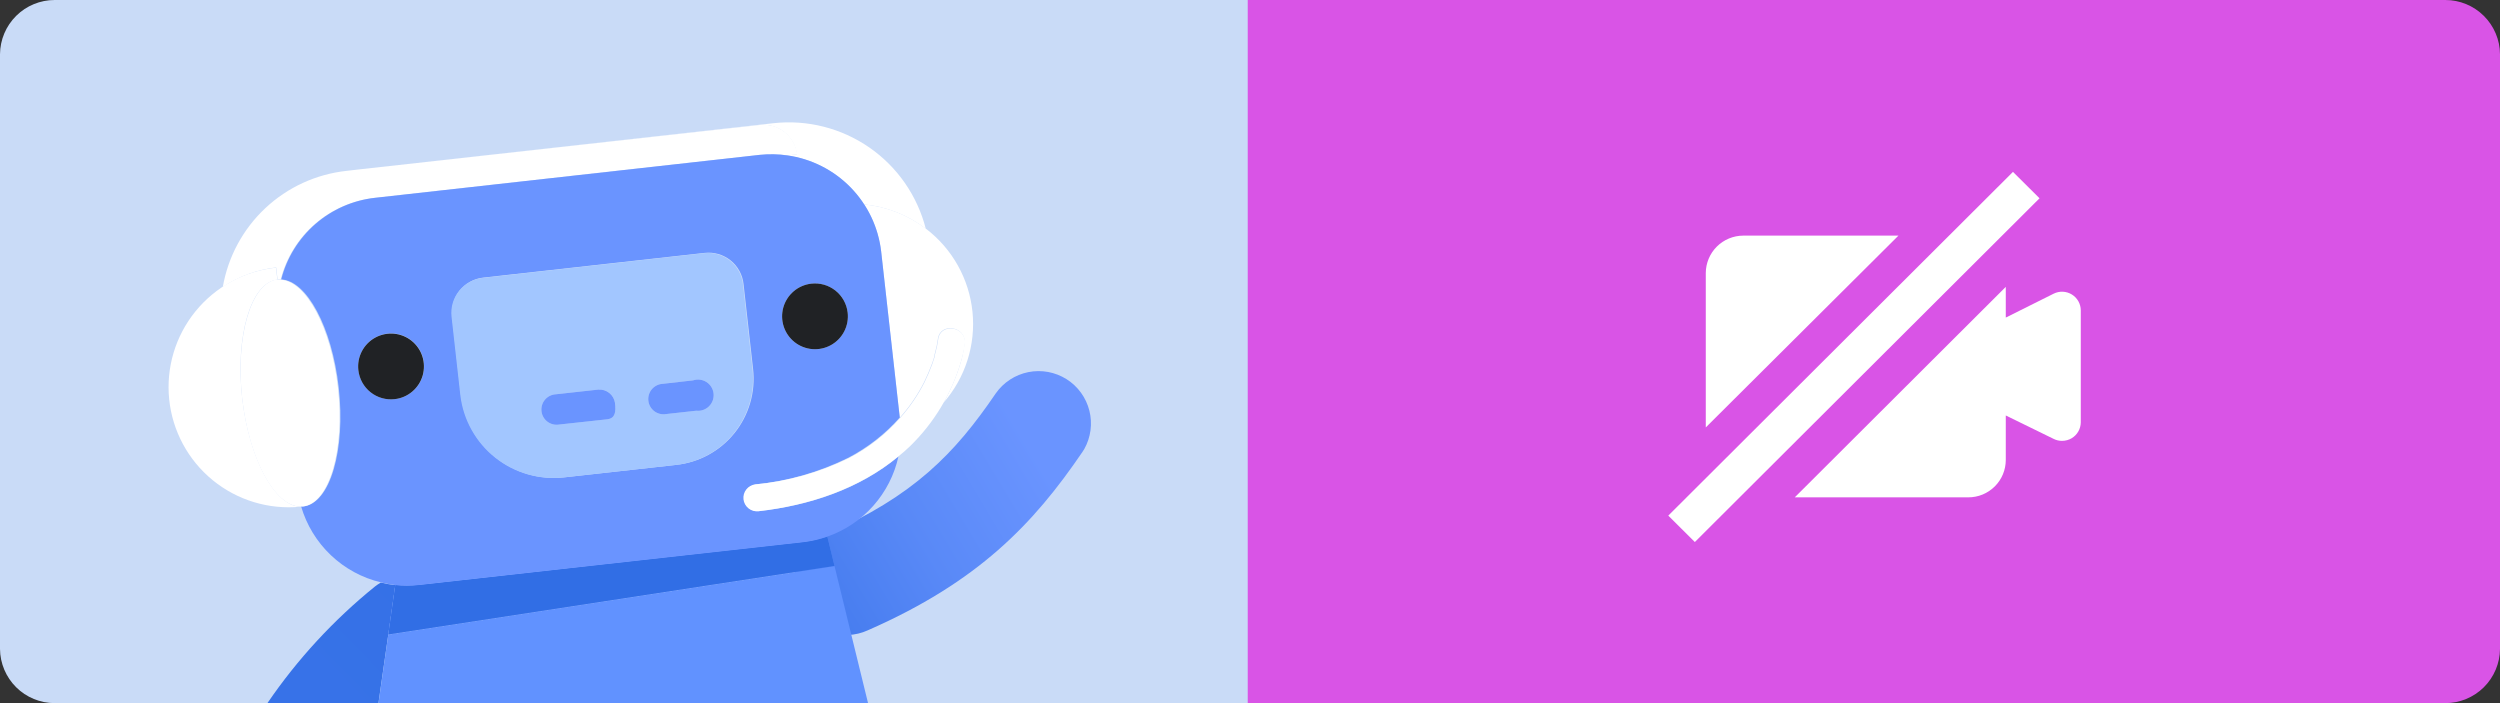 <svg fill="none" height="90" viewBox="0 0 320 90" width="320" xmlns="http://www.w3.org/2000/svg" xmlns:xlink="http://www.w3.org/1999/xlink"><rect x="0" y="0" width="320" height="90" fill="#333333" stroke="none"/><linearGradient id="a"><stop offset="0" stop-color="#316ee5"/><stop offset=".64" stop-color="#5989f7"/><stop offset="1" stop-color="#6a94ff"/></linearGradient><linearGradient id="b" gradientUnits="userSpaceOnUse" x1="89.26" x2="132.26" xlink:href="#a" y1="83.51" y2="57.74"/><linearGradient id="c" gradientUnits="userSpaceOnUse" x1="1109.58" x2="648.212" xlink:href="#a" y1="1099.74" y2="1548.64"/><linearGradient id="d" gradientUnits="userSpaceOnUse" x1="3315.82" x2="4036.43" xlink:href="#a" y1="1117.28" y2="-376.484"/><path d="m7 0h153.29v90h-153.29c-1.846 0-3.618-.729-4.929-2.029-1.311-1.3-2.056-3.065-2.071-4.911v-76.12c.016-1.846.76-3.611 2.071-4.911 1.311-1.3 3.082-2.029 4.929-2.029z" fill="#c9dbf7"/><path d="m138.78 57.49c-.07.12-.15.24-.23.36-6.27 9.22-13.34 16.63-27.45 22.82-.806.371-1.678.579-2.566.61-.887.031-1.771-.115-2.601-.429s-1.59-.79-2.234-1.401-1.161-1.343-1.519-2.155-.551-1.687-.568-2.575.144-1.769.471-2.594c.328-.825.816-1.577 1.437-2.211.621-.634 1.362-1.139 2.18-1.484 11.27-4.94 16.51-10.37 21.76-18.08.988-1.407 2.479-2.381 4.165-2.719 1.687-.338 3.438-.015 4.893.902 1.454.917 2.5 2.359 2.921 4.026.421 1.667.185 3.433-.659 4.931z" fill="url(#b)"/><path d="m50.6 74.89c-.63-.065-1.254-.172-1.87-.32-.248.151-.489.314-.72.49-5.296 4.282-9.939 9.316-13.78 14.94h14.21l1.26-8.77z" fill="url(#c)"/><path d="m49.7 81.23-1.25 8.77h62.66l-1.85-7.56-2.44-9.98zm3.84-6.36c-.978.1-1.963.1-2.94 0l-.9 6.34 57.12-8.77-.93-3.79c-.997.35-2.03.588-3.08.71z" fill="#6192ff"/><path d="m53.54 74.87c-.978.1-1.963.1-2.94 0l-.9 6.34 57.12-8.77-.93-3.79c-.997.35-2.03.588-3.08.71z" fill="url(#d)"/><g fill="#fff"><path d="m102 19.75-1.24.14c1.992.282 3.899.987 5.595 2.069s3.14 2.514 4.235 4.201c2.876.282 5.616 1.363 7.91 3.12-1.076-4.224-3.641-7.918-7.224-10.4s-7.943-3.587-12.276-3.11l-52.86 5.9 51.08-5.67c1.129-.127 2.264.194 3.158.896.894.702 1.477 1.727 1.622 2.854z"/><path d="m112.79 32.2 2.38 21.26c1.226-1.369 2.268-2.892 3.1-4.53.372-.759.706-1.537 1-2.33.12-.32.23-.65.33-1v-.15l.1-.37c.149-.545.262-1.1.34-1.66.25-2.22 3.67-1.67 3.42.54-.087.792-.241 1.574-.46 2.34-.537 1.826-1.282 3.584-2.22 5.24 1.378-1.581 2.418-3.427 3.054-5.425.636-1.998.856-4.106.645-6.192-.211-2.086-.848-4.107-1.871-5.938-1.023-1.831-2.411-3.432-4.078-4.704-2.294-1.757-5.034-2.838-7.91-3.12 1.181 1.818 1.924 3.886 2.17 6.04zm-77.26 3.56c.133-.01.267-.01.4 0 .709-2.762 2.245-5.242 4.402-7.108 2.157-1.866 4.832-3.028 7.668-3.332l49.27-5.5c1.178-.122 2.367-.099 3.54.07l1.24-.14c-.145-1.137-.734-2.17-1.64-2.873-.905-.703-2.053-1.018-3.19-.877l-51.13 5.67-1.73.2c-3.895.422-7.548 2.1-10.405 4.781-2.858 2.681-4.765 6.218-5.435 10.079 2.046-1.363 4.387-2.22 6.83-2.5z"/><path d="m31 51c-.91-8 1.11-14.83 4.5-15.21l-.18-1.53c-4.043.433-7.751 2.449-10.312 5.608-2.561 3.159-3.766 7.204-3.352 11.249s2.413 7.762 5.56 10.338c3.147 2.575 7.186 3.8 11.233 3.405-3.26-.08-6.55-6.12-7.45-13.86z"/></g><path d="m50.6 74.89c.978.1 1.962.1 2.94 0l49.27-5.49c1.05-.122 2.083-.36 3.08-.71 2.267-.791 4.295-2.149 5.889-3.945 1.595-1.796 2.704-3.97 3.221-6.315-5 4.18-11.41 6.28-17.89 7-.443.032-.88-.108-1.223-.39s-.564-.685-.618-1.125c-.054-.441.064-.885.328-1.241s.656-.598 1.093-.673c4.137-.41 8.165-1.565 11.89-3.41 2.493-1.3 4.727-3.045 6.59-5.15l-2.38-21.24c-.355-3.091-1.726-5.977-3.898-8.204-2.171-2.228-5.021-3.672-8.102-4.106-1.173-.169-2.362-.192-3.54-.07l-49.25 5.5c-2.825.318-5.486 1.488-7.629 3.354-2.143 1.867-3.668 4.341-4.371 7.096 3.26.13 6.5 6.13 7.36 13.83.9 8-1.11 14.83-4.5 15.21h-.32c.695 2.385 2.01 4.542 3.811 6.253 1.8 1.711 4.022 2.914 6.439 3.487.595.152 1.2.266 1.81.34zm35.92-15.38-14.28 1.59c-3.156.348-6.322-.568-8.804-2.55s-4.077-4.865-4.436-8.021l-1.12-10c-.069-.592-.021-1.191.143-1.764s.44-1.107.812-1.572.833-.852 1.355-1.137c.523-.286 1.097-.465 1.689-.527l28.3-3.16c.592-.069 1.191-.021 1.764.143s1.107.44 1.572.812.852.833 1.137 1.355c.286.523.465 1.097.527 1.689l1.22 10.87c.165 1.456.04 2.93-.369 4.337s-1.092 2.719-2.011 3.86-2.055 2.089-3.342 2.788c-1.288.699-2.701 1.136-4.158 1.285zm18.25-14.83c-.826.089-1.66-.068-2.397-.452-.736-.384-1.343-.977-1.743-1.705-.4-.728-.576-1.558-.506-2.386.071-.828.385-1.616.903-2.266s1.216-1.132 2.007-1.385c.791-.254 1.64-.267 2.439-.04s1.513.687 2.051 1.319c.539.632.878 1.41.976 2.235.064.552.018 1.112-.135 1.647s-.41 1.034-.757 1.469c-.347.435-.776.797-1.263 1.065s-1.022.438-1.575.499zm-58.9 2.7c-.096-.83.057-1.669.439-2.412.382-.743.975-1.356 1.706-1.761s1.565-.585 2.397-.516 1.626.384 2.279.904c.653.52 1.138 1.223 1.392 2.019.254.796.266 1.649.035 2.452-.231.803-.696 1.519-1.334 2.057-.639.538-1.423.875-2.253.968-.55.063-1.106.016-1.638-.136-.532-.152-1.028-.408-1.461-.753-.433-.344-.793-.771-1.061-1.255-.268-.484-.438-1.016-.5-1.566z" fill="#6a94ff"/><path d="m95.1 36.41c-.062-.592-.241-1.167-.527-1.689-.286-.523-.672-.983-1.137-1.355s-1-.648-1.572-.812-1.172-.213-1.764-.143l-28.3 3.16c-.592.062-1.167.241-1.689.527-.523.286-.983.672-1.355 1.137s-.648 1-.812 1.572-.213 1.172-.143 1.764l1.12 10c.182 1.566.672 3.081 1.44 4.458s1.8 2.589 3.038 3.567c1.237.978 2.655 1.702 4.172 2.132 1.517.43 3.104.556 4.67.372l14.28-1.59c1.447-.159 2.848-.602 4.123-1.303 1.276-.701 2.4-1.646 3.31-2.782s1.587-2.44 1.994-3.837c.406-1.398.533-2.861.373-4.308zm-17.38 17.26-6.15.67c-.262.044-.529.034-.787-.029-.258-.063-.5-.178-.712-.338-.212-.16-.389-.361-.52-.592-.131-.231-.214-.485-.243-.749s-.004-.531.073-.784.206-.489.377-.692c.172-.203.383-.368.62-.486.238-.118.497-.186.762-.201l5.43-.6c.511-.046 1.019.106 1.421.424.402.318.666.779.739 1.286.12 1.07.05 1.97-1.01 2.09zm11.41-1.1-3.88.43c-.262.044-.529.034-.787-.029-.258-.063-.5-.178-.712-.338-.212-.16-.389-.361-.52-.592-.131-.231-.214-.485-.243-.749s-.004-.531.073-.784.206-.489.377-.692c.172-.203.383-.368.62-.486.238-.118.497-.186.762-.201l3.88-.44c.283-.097.585-.129.883-.094.298.035.584.137.837.297s.467.376.625.63c.159.254.258.541.291.839.033.298-.001.599-.101.882-.099.283-.261.54-.472.752s-.469.374-.751.473c-.283.099-.584.134-.882.101z" fill="#a2c6ff"/><path d="m103.83 36.31c-.827.097-1.607.436-2.241.977s-1.094 1.256-1.321 2.057c-.227.801-.211 1.652.045 2.444.257.792.742 1.491 1.396 2.007.653.516 1.445.827 2.275.893s1.661-.115 2.388-.521 1.317-1.019 1.696-1.761.529-1.579.432-2.406c-.13-1.109-.696-2.12-1.571-2.812-.876-.692-1.991-1.008-3.099-.878zm-53.3 14.78c.827-.094 1.608-.432 2.243-.97.635-.538 1.097-1.252 1.327-2.052.23-.8.217-1.651-.037-2.443-.254-.793-.737-1.493-1.388-2.011s-1.442-.832-2.271-.902-1.661.109-2.39.512-1.321 1.013-1.703 1.753c-.382.74-.536 1.576-.442 2.403.061.55.23 1.083.497 1.568.268.485.628.912 1.061 1.256.433.345.93.601 1.462.753.532.152 1.089.197 1.639.133z" fill="#202225"/><path d="m88.7 48.69-3.88.44c-.265.014-.524.083-.762.201-.238.118-.449.283-.62.486-.172.202-.3.438-.377.692s-.102.521-.073.784.112.519.243.749c.131.231.308.432.52.592.212.16.454.275.712.338.258.063.526.073.787.029l3.88-.43c.298.033.599-.002.882-.101.283-.1.539-.261.751-.473s.373-.469.472-.752c.099-.283.134-.584.101-.882-.033-.298-.133-.585-.291-.839-.159-.254-.372-.469-.625-.63s-.539-.262-.837-.297c-.298-.035-.599-.003-.883.094zm-12.13 1.18-5.43.6c-.265.014-.524.083-.762.201-.238.118-.449.283-.62.486-.172.202-.3.438-.377.692s-.102.521-.073.784.112.519.243.749c.131.231.308.432.52.592.212.16.454.275.712.338.258.063.526.073.787.029l6.15-.67c1.06-.12 1.13-1 1-2.09-.072-.506-.335-.965-.735-1.282-.4-.318-.906-.471-1.415-.427z" fill="#6a94ff"/><path d="m123.51 44c.25-2.21-3.17-2.76-3.42-.54-.078.56-.191 1.115-.34 1.66l-.1.37v.15c-.1.33-.21.66-.33 1-.294.793-.628 1.571-1 2.33-.832 1.638-1.875 3.161-3.1 4.53-1.864 2.105-4.097 3.85-6.59 5.15-3.745 1.83-7.79 2.965-11.94 3.35-.226.026-.445.096-.643.205-.199.11-.374.258-.516.436-.142.178-.247.382-.31.6-.063.218-.082.447-.056.673s.096.445.206.643c.11.199.258.374.436.516s.382.247.6.31c.218.063.447.082.673.056 6.48-.75 12.86-2.85 17.89-7 .54-.426 1.057-.88 1.55-1.36 3.049-2.978 5.28-6.69 6.48-10.78.234-.751.404-1.52.51-2.3zm-87.98-8.24c-3.39.38-5.41 7.24-4.53 15.24.87 7.77 4.16 13.81 7.44 13.84h.32c3.39-.38 5.4-7.19 4.5-15.21-.86-7.7-4.1-13.7-7.36-13.83-.133-.01-.267-.01-.4 0z" fill="#fff"/><path d="m159.71 0h153.29c1.846-0 3.618.729 4.929 2.029 1.311 1.3 2.055 3.065 2.071 4.911v76.12c-.016 1.846-.76 3.611-2.071 4.911s-3.083 2.029-4.929 2.029h-153.29z" fill="#d954e6"/><path d="m229.73 63.66h22.21c.629.001 1.252-.121 1.834-.361s1.11-.591 1.556-1.035c.446-.444.8-.971 1.042-1.552.242-.581.367-1.203.368-1.832v-5.7l6.13 3c.332.166.699.252 1.07.25.444 0.0.88-.121 1.26-.35.342-.211.626-.505.825-.854.2-.349.308-.743.315-1.146v-14.35c-.001-.408-.107-.809-.306-1.165-.2-.356-.487-.655-.834-.869s-.744-.336-1.151-.355c-.408-.018-.814.067-1.179.249l-6.13 3.06v-3.93zm13.27-33.5h-19.86c-1.27.003-2.488.508-3.388 1.405-.899.897-1.407 2.114-1.412 3.385v19.76zm-29.46 35.84 44.12-44 3.4 3.38-44.12 44z" fill="#fff"/></svg>
